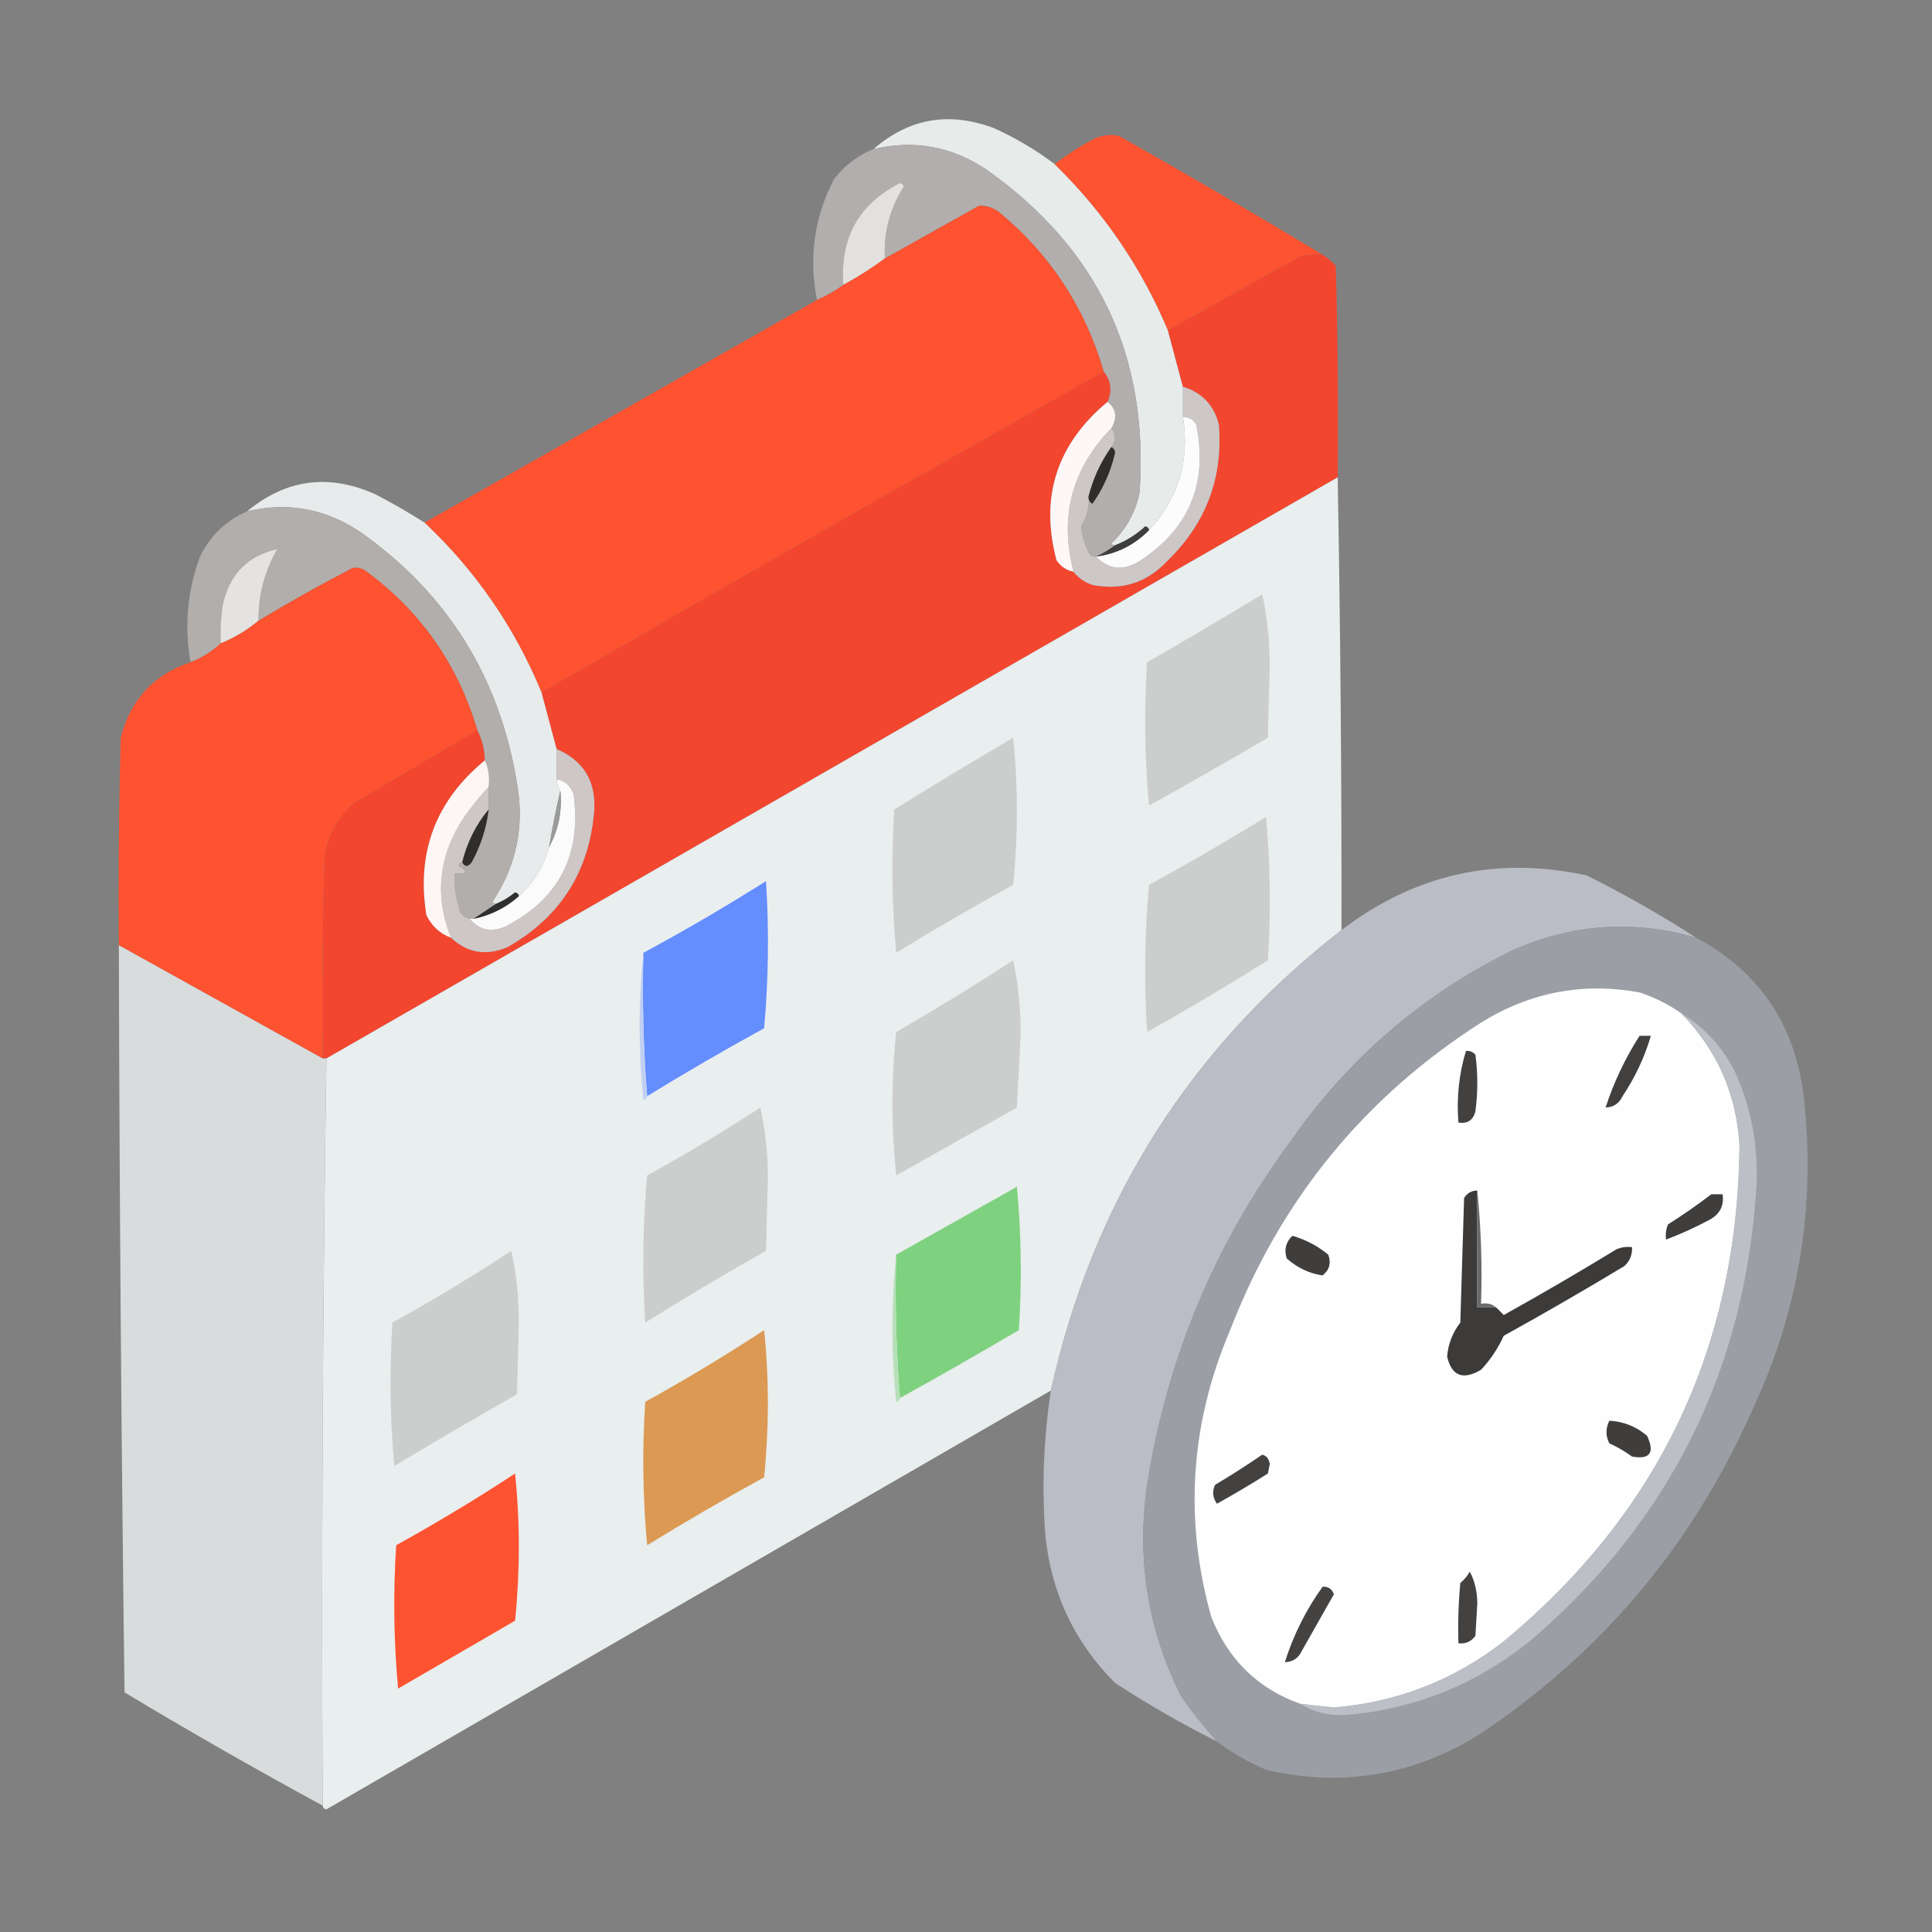 <?xml version="1.0" encoding="UTF-8"?>
<!DOCTYPE svg PUBLIC "-//W3C//DTD SVG 1.1//EN" "http://www.w3.org/Graphics/SVG/1.1/DTD/svg11.dtd">
<svg xmlns="http://www.w3.org/2000/svg" version="1.1" width="512px" height="512px" style="shape-rendering:geometricPrecision; text-rendering:geometricPrecision; image-rendering:optimizeQuality; fill-rule:evenodd; clip-rule:evenodd" xmlns:xlink="http://www.w3.org/1999/xlink">
<rect width="100%" height="100%" fill="#808080" stroke="none"/>
<g><path style="opacity:0.985" fill="#e8eceb" d="M 279.5,43.5 C 292.504,56.192 302.504,70.858 309.5,87.5C 310.841,92.519 312.175,97.519 313.5,102.5C 313.5,105.167 313.5,107.833 313.5,110.5C 315.323,122.024 312.323,132.024 304.5,140.5C 304.44,139.957 304.107,139.624 303.5,139.5C 301.142,141.678 298.475,143.345 295.5,144.5C 295.062,144.565 294.728,144.399 294.5,144C 298.428,140.312 300.928,135.812 302,130.5C 304.519,94.372 291.019,65.872 261.5,45C 252.271,38.796 242.271,36.963 231.5,39.5C 240.941,31.315 251.607,29.482 263.5,34C 269.242,36.597 274.576,39.763 279.5,43.5 Z"/></g>
<g><path style="opacity:0.986" fill="#fe5230" d="M 350.5,67.5 C 348.473,67.338 346.473,67.504 344.5,68C 332.779,74.524 321.112,81.024 309.5,87.5C 302.504,70.858 292.504,56.192 279.5,43.5C 282.598,41.108 285.931,38.942 289.5,37C 291.754,35.849 294.087,35.516 296.5,36C 314.727,46.274 332.727,56.774 350.5,67.5 Z"/></g>
<g><path style="opacity:0.984" fill="#b2afae" d="M 295.5,144.5 C 293.928,145.687 292.261,146.687 290.5,147.5C 289.624,147.631 288.957,147.298 288.5,146.5C 287.428,144.283 286.761,141.95 286.5,139.5C 288.067,136.786 288.733,134.119 288.5,131.5C 288.369,132.376 288.702,133.043 289.5,133.5C 292.358,129.444 294.358,124.944 295.5,120C 295.43,119.235 295.097,118.735 294.5,118.5C 295.72,116.716 295.72,115.05 294.5,113.5C 296.178,110.69 295.845,108.357 293.5,106.5C 294.773,103.603 294.439,100.937 292.5,98.5C 287.55,81.431 278.217,67.264 264.5,56C 262.975,54.991 261.308,54.491 259.5,54.5C 254.95,50.756 249.617,48.756 243.5,48.5C 242.075,48.623 240.742,48.957 239.5,49.5C 239.44,48.957 239.107,48.624 238.5,48.5C 227.544,54.07 222.544,63.07 223.5,75.5C 221.365,77.071 219.032,78.404 216.5,79.5C 214.276,68.291 215.776,57.624 221,47.5C 223.828,43.825 227.328,41.158 231.5,39.5C 242.271,36.963 252.271,38.796 261.5,45C 291.019,65.872 304.519,94.372 302,130.5C 300.928,135.812 298.428,140.312 294.5,144C 294.728,144.399 295.062,144.565 295.5,144.5 Z M 259.5,54.5 C 251.167,59.167 242.833,63.833 234.5,68.5C 234.141,61.602 235.807,55.269 239.5,49.5C 240.742,48.957 242.075,48.623 243.5,48.5C 249.617,48.756 254.95,50.756 259.5,54.5 Z"/></g>
<g><path style="opacity:0.955" fill="#e7e5e3" d="M 239.5,49.5 C 235.807,55.269 234.141,61.602 234.5,68.5C 231.039,71.069 227.372,73.403 223.5,75.5C 222.544,63.07 227.544,54.07 238.5,48.5C 239.107,48.624 239.44,48.957 239.5,49.5 Z"/></g>
<g><path style="opacity:0.995" fill="#fe5230" d="M 259.5,54.5 C 261.308,54.491 262.975,54.991 264.5,56C 278.217,67.264 287.55,81.431 292.5,98.5C 242.698,126.569 193.031,154.902 143.5,183.5C 136.376,166.24 126.043,151.24 112.5,138.5C 147.15,118.861 181.816,99.195 216.5,79.5C 219.032,78.404 221.365,77.071 223.5,75.5C 227.372,73.403 231.039,71.069 234.5,68.5C 242.833,63.833 251.167,59.167 259.5,54.5 Z"/></g>
<g><path style="opacity:0.998" fill="#f3462f" d="M 350.5,67.5 C 351.794,68.29 352.961,69.29 354,70.5C 354.5,89.164 354.667,107.83 354.5,126.5C 265.194,177.822 175.861,229.155 86.5,280.5C 86.167,280.5 85.833,280.5 85.5,280.5C 85.333,262.497 85.5,244.497 86,226.5C 87.077,221.177 89.577,216.677 93.5,213C 104.528,206.489 115.528,199.989 126.5,193.5C 127.768,195.905 128.435,198.572 128.5,201.5C 115.482,212.201 110.316,225.868 113,242.5C 114.406,245.409 116.572,247.409 119.5,248.5C 123.856,252.56 128.856,253.393 134.5,251C 148.599,242.984 156.266,230.818 157.5,214.5C 157.854,206.856 154.521,201.522 147.5,198.5C 146.209,193.606 144.876,188.606 143.5,183.5C 193.031,154.902 242.698,126.569 292.5,98.5C 294.439,100.937 294.773,103.603 293.5,106.5C 280.04,117.724 275.54,131.724 280,148.5C 281.129,150.141 282.629,151.141 284.5,151.5C 285.749,153.136 287.416,154.303 289.5,155C 297.374,156.564 304.041,154.397 309.5,148.5C 319.626,138.625 324.126,126.625 323,112.5C 321.707,107.374 318.54,104.04 313.5,102.5C 312.175,97.519 310.841,92.519 309.5,87.5C 321.112,81.024 332.779,74.524 344.5,68C 346.473,67.504 348.473,67.338 350.5,67.5 Z"/></g>
<g><path style="opacity:1" fill="#cdc8c7" d="M 313.5,102.5 C 318.54,104.04 321.707,107.374 323,112.5C 324.126,126.625 319.626,138.625 309.5,148.5C 304.041,154.397 297.374,156.564 289.5,155C 287.416,154.303 285.749,153.136 284.5,151.5C 280.697,136.915 284.031,124.248 294.5,113.5C 295.72,115.05 295.72,116.716 294.5,118.5C 291.692,122.45 289.692,126.783 288.5,131.5C 288.733,134.119 288.067,136.786 286.5,139.5C 286.761,141.95 287.428,144.283 288.5,146.5C 288.957,147.298 289.624,147.631 290.5,147.5C 293.658,150.812 297.325,151.312 301.5,149C 315.056,140.389 320.223,128.222 317,112.5C 316.184,111.177 315.017,110.511 313.5,110.5C 313.5,107.833 313.5,105.167 313.5,102.5 Z"/></g>
<g><path style="opacity:1" fill="#fef7f7" d="M 293.5,106.5 C 295.845,108.357 296.178,110.69 294.5,113.5C 284.031,124.248 280.697,136.915 284.5,151.5C 282.629,151.141 281.129,150.141 280,148.5C 275.54,131.724 280.04,117.724 293.5,106.5 Z"/></g>
<g><path style="opacity:1" fill="#fdfcfc" d="M 313.5,110.5 C 315.017,110.511 316.184,111.177 317,112.5C 320.223,128.222 315.056,140.389 301.5,149C 297.325,151.312 293.658,150.812 290.5,147.5C 295.981,146.76 300.648,144.426 304.5,140.5C 312.323,132.024 315.323,122.024 313.5,110.5 Z"/></g>
<g><path style="opacity:1" fill="#2f2e2d" d="M 294.5,118.5 C 295.097,118.735 295.43,119.235 295.5,120C 294.358,124.944 292.358,129.444 289.5,133.5C 288.702,133.043 288.369,132.376 288.5,131.5C 289.692,126.783 291.692,122.45 294.5,118.5 Z"/></g>
<g><path style="opacity:0.997" fill="#e9eeee" d="M 354.5,126.5 C 355.225,166.496 355.559,206.496 355.5,246.5C 315.275,277.775 289.608,318.442 278.5,368.5C 214.527,405.488 150.527,442.488 86.5,479.5C 85.893,479.376 85.56,479.043 85.5,478.5C 85.17,412.429 85.504,346.429 86.5,280.5C 175.861,229.155 265.194,177.822 354.5,126.5 Z"/></g>
<g><path style="opacity:0.987" fill="#e9ecec" d="M 112.5,138.5 C 126.043,151.24 136.376,166.24 143.5,183.5C 144.876,188.606 146.209,193.606 147.5,198.5C 147.5,201.167 147.5,203.833 147.5,206.5C 147.557,207.609 147.89,208.609 148.5,209.5C 147.396,214.353 146.396,219.353 145.5,224.5C 144.101,229.634 141.435,233.967 137.5,237.5C 137.44,236.957 137.107,236.624 136.5,236.5C 134.971,237.763 133.305,238.763 131.5,239.5C 131.062,239.565 130.728,239.399 130.5,239C 136.877,229.452 139.043,218.952 137,207.5C 132.385,179.409 118.552,157.242 95.5,141C 86.284,134.793 76.284,132.959 65.5,135.5C 75.808,126.957 87.141,125.457 99.5,131C 103.98,133.328 108.313,135.828 112.5,138.5 Z"/></g>
<g><path style="opacity:0.982" fill="#b2afad" d="M 131.5,239.5 C 129.5,240.833 127.5,242.167 125.5,243.5C 125.167,243.5 124.833,243.5 124.5,243.5C 122.707,243.116 121.707,241.95 121.5,240C 120.652,237.23 120.319,234.397 120.5,231.5C 123.797,231.671 124.131,231.005 121.5,229.5C 121.624,228.893 121.957,228.56 122.5,228.5C 123.189,229.774 124.023,229.774 125,228.5C 127.409,224.108 128.909,219.442 129.5,214.5C 129.5,212.5 129.5,210.5 129.5,208.5C 129.802,205.941 129.468,203.607 128.5,201.5C 128.435,198.572 127.768,195.905 126.5,193.5C 121.29,175.901 111.29,161.734 96.5,151C 95.552,150.517 94.552,150.351 93.5,150.5C 87.531,146.04 80.865,144.373 73.5,145.5C 65.517,147.318 60.684,152.318 59,160.5C 58.502,163.817 58.335,167.15 58.5,170.5C 56.178,172.664 53.511,174.331 50.5,175.5C 48.796,165.948 49.629,156.615 53,147.5C 55.738,141.927 59.905,137.927 65.5,135.5C 76.284,132.959 86.284,134.793 95.5,141C 118.552,157.242 132.385,179.409 137,207.5C 139.043,218.952 136.877,229.452 130.5,239C 130.728,239.399 131.062,239.565 131.5,239.5 Z M 93.5,150.5 C 85.005,154.913 76.672,159.58 68.5,164.5C 68.452,157.689 70.119,151.356 73.5,145.5C 80.865,144.373 87.531,146.04 93.5,150.5 Z"/></g>
<g><path style="opacity:1" fill="#3e3e3d" d="M 304.5,140.5 C 300.648,144.426 295.981,146.76 290.5,147.5C 292.261,146.687 293.928,145.687 295.5,144.5C 298.475,143.345 301.142,141.678 303.5,139.5C 304.107,139.624 304.44,139.957 304.5,140.5 Z"/></g>
<g><path style="opacity:0.967" fill="#e8e6e4" d="M 73.5,145.5 C 70.119,151.356 68.452,157.689 68.5,164.5C 65.506,167 62.173,169 58.5,170.5C 58.335,167.15 58.502,163.817 59,160.5C 60.684,152.318 65.517,147.318 73.5,145.5 Z"/></g>
<g><path style="opacity:0.995" fill="#fe5230" d="M 93.5,150.5 C 94.552,150.351 95.552,150.517 96.5,151C 111.29,161.734 121.29,175.901 126.5,193.5C 115.528,199.989 104.528,206.489 93.5,213C 89.577,216.677 87.077,221.177 86,226.5C 85.5,244.497 85.333,262.497 85.5,280.5C 67.5,270.5 49.5,260.5 31.5,250.5C 31.333,232.164 31.5,213.83 32,195.5C 34.553,185.449 40.719,178.782 50.5,175.5C 53.511,174.331 56.178,172.664 58.5,170.5C 62.173,169 65.506,167 68.5,164.5C 76.672,159.58 85.005,154.913 93.5,150.5 Z"/></g>
<g><path style="opacity:1" fill="#cccece" d="M 334.5,157.5 C 335.83,163.463 336.496,169.796 336.5,176.5C 336.333,182.833 336.167,189.167 336,195.5C 325.581,201.626 315.081,207.626 304.5,213.5C 303.334,200.846 303.167,188.18 304,175.5C 314.312,169.6 324.479,163.6 334.5,157.5 Z"/></g>
<g><path style="opacity:1" fill="#cccece" d="M 268.5,195.5 C 269.825,208.339 269.825,221.339 268.5,234.5C 258.003,240.248 247.67,246.248 237.5,252.5C 236.334,239.846 236.167,227.18 237,214.5C 247.481,208.015 257.981,201.682 268.5,195.5 Z"/></g>
<g><path style="opacity:1" fill="#cec7c6" d="M 147.5,198.5 C 154.521,201.522 157.854,206.856 157.5,214.5C 156.266,230.818 148.599,242.984 134.5,251C 128.856,253.393 123.856,252.56 119.5,248.5C 115.085,237.357 116.251,226.69 123,216.5C 125.031,213.645 127.197,210.978 129.5,208.5C 129.5,210.5 129.5,212.5 129.5,214.5C 126.126,218.581 123.793,223.247 122.5,228.5C 121.957,228.56 121.624,228.893 121.5,229.5C 124.131,231.005 123.797,231.671 120.5,231.5C 120.319,234.397 120.652,237.23 121.5,240C 121.707,241.95 122.707,243.116 124.5,243.5C 127.066,246.514 130.233,247.181 134,245.5C 148.168,238.166 154.168,226.499 152,210.5C 151.252,208.249 149.752,206.916 147.5,206.5C 147.5,203.833 147.5,201.167 147.5,198.5 Z"/></g>
<g><path style="opacity:1" fill="#fef6f5" d="M 128.5,201.5 C 129.468,203.607 129.802,205.941 129.5,208.5C 127.197,210.978 125.031,213.645 123,216.5C 116.251,226.69 115.085,237.357 119.5,248.5C 116.572,247.409 114.406,245.409 113,242.5C 110.316,225.868 115.482,212.201 128.5,201.5 Z"/></g>
<g><path style="opacity:1" fill="#fbfbfb" d="M 147.5,206.5 C 149.752,206.916 151.252,208.249 152,210.5C 154.168,226.499 148.168,238.166 134,245.5C 130.233,247.181 127.066,246.514 124.5,243.5C 124.833,243.5 125.167,243.5 125.5,243.5C 130.052,242.558 134.052,240.558 137.5,237.5C 141.435,233.967 144.101,229.634 145.5,224.5C 148.018,219.939 149.018,214.939 148.5,209.5C 147.89,208.609 147.557,207.609 147.5,206.5 Z"/></g>
<g><path style="opacity:1" fill="#999a99" d="M 148.5,209.5 C 149.018,214.939 148.018,219.939 145.5,224.5C 146.396,219.353 147.396,214.353 148.5,209.5 Z"/></g>
<g><path style="opacity:1" fill="#2f2e2d" d="M 129.5,214.5 C 128.909,219.442 127.409,224.108 125,228.5C 124.023,229.774 123.189,229.774 122.5,228.5C 123.793,223.247 126.126,218.581 129.5,214.5 Z"/></g>
<g><path style="opacity:1" fill="#cccece" d="M 335.5,216.5 C 336.66,228.993 336.827,241.66 336,254.5C 325.498,261.085 314.832,267.419 304,273.5C 303.167,260.487 303.334,247.487 304.5,234.5C 315.06,228.726 325.393,222.726 335.5,216.5 Z"/></g>
<g><path style="opacity:0.993" fill="#bbbdc6" d="M 449.5,248.5 C 432.765,243.671 416.431,244.837 400.5,252C 376.719,263.775 357.219,280.608 342,302.5C 321.93,329.652 309.263,359.985 304,393.5C 301.166,413.162 304.166,431.829 313,449.5C 315.934,453.712 319.101,457.712 322.5,461.5C 313.229,456.863 304.229,451.696 295.5,446C 284.637,435.104 278.471,421.938 277,406.5C 276.074,393.747 276.574,381.08 278.5,368.5C 289.608,318.442 315.275,277.775 355.5,246.5C 374.939,231.63 396.606,226.797 420.5,232C 430.554,237.021 440.221,242.521 449.5,248.5 Z"/></g>
<g><path style="opacity:1" fill="#648dfe" d="M 171.5,290.5 C 170.505,278.011 170.171,265.344 170.5,252.5C 181.552,246.557 192.385,240.223 203,233.5C 203.833,246.513 203.666,259.513 202.5,272.5C 191.975,278.259 181.642,284.259 171.5,290.5 Z"/></g>
<g><path style="opacity:1" fill="#302f2f" d="M 137.5,237.5 C 134.052,240.558 130.052,242.558 125.5,243.5C 127.5,242.167 129.5,240.833 131.5,239.5C 133.305,238.763 134.971,237.763 136.5,236.5C 137.107,236.624 137.44,236.957 137.5,237.5 Z"/></g>
<g><path style="opacity:0.985" fill="#9b9ea5" d="M 449.5,248.5 C 466.15,257.417 475.65,271.417 478,290.5C 481.336,319.81 476.67,347.81 464,374.5C 448.081,410.078 423.914,438.578 391.5,460C 374.004,470.634 355.338,473.634 335.5,469C 330.777,466.978 326.443,464.478 322.5,461.5C 319.101,457.712 315.934,453.712 313,449.5C 304.166,431.829 301.166,413.162 304,393.5C 309.263,359.985 321.93,329.652 342,302.5C 357.219,280.608 376.719,263.775 400.5,252C 416.431,244.837 432.765,243.671 449.5,248.5 Z"/></g>
<g><path style="opacity:0.994" fill="#d9dcdc" d="M 31.5,250.5 C 49.5,260.5 67.5,270.5 85.5,280.5C 85.833,280.5 86.167,280.5 86.5,280.5C 85.504,346.429 85.17,412.429 85.5,478.5C 67.811,468.903 50.31,458.903 33,448.5C 32.153,382.502 31.653,316.502 31.5,250.5 Z"/></g>
<g><path style="opacity:1" fill="#cccece" d="M 268.5,254.5 C 269.83,260.631 270.497,267.131 270.5,274C 270.167,280.5 269.833,287 269.5,293.5C 258.833,299.5 248.167,305.5 237.5,311.5C 236.167,298.833 236.167,286.167 237.5,273.5C 248.064,267.392 258.398,261.059 268.5,254.5 Z"/></g>
<g><path style="opacity:1" fill="#fefefe" d="M 445.5,268.5 C 454.993,278.161 460.16,289.828 461,303.5C 460.492,357.015 439.659,400.849 398.5,435C 385.253,445.288 370.253,451.121 353.5,452.5C 350.483,452.232 347.483,451.898 344.5,451.5C 333.277,447.445 325.444,439.778 321,428.5C 313.756,402.628 315.423,377.295 326,352.5C 339.311,318.008 361.478,290.842 392.5,271C 405.521,262.929 419.521,260.262 434.5,263C 438.499,264.333 442.166,266.166 445.5,268.5 Z"/></g>
<g><path style="opacity:1" fill="#c0d0f3" d="M 170.5,252.5 C 170.171,265.344 170.505,278.011 171.5,290.5C 171.44,291.043 171.107,291.376 170.5,291.5C 169.175,278.339 169.175,265.339 170.5,252.5 Z"/></g>
<g><path style="opacity:1" fill="#41403f" d="M 434.5,274.5 C 435.5,274.5 436.5,274.5 437.5,274.5C 435.821,280.193 433.321,285.526 430,290.5C 429.092,292.439 427.592,293.439 425.5,293.5C 427.669,286.826 430.669,280.493 434.5,274.5 Z"/></g>
<g><path style="opacity:1" fill="#bcbfc6" d="M 445.5,268.5 C 451.866,272.37 456.699,277.703 460,284.5C 464.135,293.905 465.968,303.738 465.5,314C 462.636,362.394 442.969,402.394 406.5,434C 392.009,446.077 375.342,452.91 356.5,454.5C 352.069,454.726 348.069,453.726 344.5,451.5C 347.483,451.898 350.483,452.232 353.5,452.5C 370.253,451.121 385.253,445.288 398.5,435C 439.659,400.849 460.492,357.015 461,303.5C 460.16,289.828 454.993,278.161 445.5,268.5 Z"/></g>
<g><path style="opacity:1" fill="#424140" d="M 388.5,278.5 C 389.496,278.414 390.329,278.748 391,279.5C 391.667,284.5 391.667,289.5 391,294.5C 390.411,296.863 388.911,297.863 386.5,297.5C 385.968,290.952 386.635,284.618 388.5,278.5 Z"/></g>
<g><path style="opacity:1" fill="#cccece" d="M 201.5,293.5 C 202.83,299.463 203.496,305.796 203.5,312.5C 203.333,318.833 203.167,325.167 203,331.5C 192.168,337.581 181.502,343.915 171,350.5C 170.167,337.487 170.334,324.487 171.5,311.5C 181.802,305.836 191.802,299.836 201.5,293.5 Z"/></g>
<g><path style="opacity:1" fill="#7ed17e" d="M 238.5,370.5 C 237.505,358.011 237.171,345.344 237.5,332.5C 248.112,326.524 258.779,320.524 269.5,314.5C 270.666,327.154 270.833,339.82 270,352.5C 259.554,358.638 249.054,364.638 238.5,370.5 Z"/></g>
<g><path style="opacity:1" fill="#3c3b3a" d="M 391.5,315.5 C 391.5,325.833 391.5,336.167 391.5,346.5C 393.167,346.5 394.833,346.5 396.5,346.5C 397.151,347.091 397.818,347.757 398.5,348.5C 408.63,342.866 418.63,337.033 428.5,331C 429.793,330.51 431.127,330.343 432.5,330.5C 432.617,332.484 431.95,334.15 430.5,335.5C 419.963,341.866 409.296,348.033 398.5,354C 397.008,357.31 395.008,360.31 392.5,363C 387.698,365.829 384.698,364.662 383.5,359.5C 383.787,356.135 384.954,353.135 387,350.5C 387.333,339.5 387.667,328.5 388,317.5C 388.816,316.177 389.983,315.511 391.5,315.5 Z"/></g>
<g><path style="opacity:1" fill="#3f3e3d" d="M 453.5,316.5 C 454.5,316.5 455.5,316.5 456.5,316.5C 456.919,319.325 455.919,321.491 453.5,323C 449.559,325.146 445.559,326.979 441.5,328.5C 441.343,327.127 441.51,325.793 442,324.5C 446.013,321.97 449.846,319.304 453.5,316.5 Z"/></g>
<g><path style="opacity:1" fill="#3f3e3d" d="M 342.5,327.5 C 346.008,328.504 349.174,330.171 352,332.5C 352.825,334.701 352.325,336.534 350.5,338C 346.978,337.492 343.812,335.992 341,333.5C 340.252,331.16 340.752,329.16 342.5,327.5 Z"/></g>
<g><path style="opacity:1" fill="#cccece" d="M 135.5,331.5 C 136.83,337.463 137.496,343.796 137.5,350.5C 137.333,356.833 137.167,363.167 137,369.5C 126.085,375.707 115.251,382.041 104.5,388.5C 103.334,375.846 103.167,363.18 104,350.5C 114.813,344.518 125.313,338.185 135.5,331.5 Z"/></g>
<g><path style="opacity:1" fill="#6b6a6a" d="M 391.5,315.5 C 392.494,325.319 392.827,335.319 392.5,345.5C 394.099,345.232 395.432,345.566 396.5,346.5C 394.833,346.5 393.167,346.5 391.5,346.5C 391.5,336.167 391.5,325.833 391.5,315.5 Z"/></g>
<g><path style="opacity:1" fill="#db9953" d="M 202.5,352.5 C 203.825,365.339 203.825,378.339 202.5,391.5C 192.003,397.248 181.67,403.248 171.5,409.5C 170.334,396.846 170.167,384.18 171,371.5C 181.813,365.518 192.313,359.185 202.5,352.5 Z"/></g>
<g><path style="opacity:1" fill="#b6e0b8" d="M 237.5,332.5 C 237.171,345.344 237.505,358.011 238.5,370.5C 238.44,371.043 238.107,371.376 237.5,371.5C 236.175,358.339 236.175,345.339 237.5,332.5 Z"/></g>
<g><path style="opacity:1" fill="#3f3e3d" d="M 426.5,376.5 C 430.266,376.715 433.6,378.049 436.5,380.5C 438.588,385.019 437.254,386.852 432.5,386C 430.63,384.634 428.63,383.467 426.5,382.5C 425.481,380.54 425.481,378.54 426.5,376.5 Z"/></g>
<g><path style="opacity:1" fill="#434241" d="M 334.5,385.5 C 335.649,385.791 336.316,386.624 336.5,388C 336.333,388.833 336.167,389.667 336,390.5C 331.582,393.293 327.082,395.959 322.5,398.5C 321.369,396.926 321.202,395.259 322,393.5C 326.316,390.934 330.483,388.267 334.5,385.5 Z"/></g>
<g><path style="opacity:1" fill="#fe5331" d="M 136.5,390.5 C 137.825,403.339 137.825,416.339 136.5,429.5C 126.167,435.5 115.833,441.5 105.5,447.5C 104.334,434.846 104.167,422.18 105,409.5C 115.813,403.518 126.313,397.185 136.5,390.5 Z"/></g>
<g><path style="opacity:1" fill="#434241" d="M 389.5,416.5 C 390.814,418.915 391.481,421.748 391.5,425C 391.333,427.833 391.167,430.667 391,433.5C 389.89,435.037 388.39,435.703 386.5,435.5C 386.334,430.156 386.501,424.823 387,419.5C 388.045,418.627 388.878,417.627 389.5,416.5 Z"/></g>
<g><path style="opacity:1" fill="#444342" d="M 350.5,420.5 C 351.995,420.415 352.995,421.081 353.5,422.5C 350.667,427.5 347.833,432.5 345,437.5C 344.092,439.439 342.592,440.439 340.5,440.5C 342.752,433.33 346.085,426.663 350.5,420.5 Z"/></g>
</svg>
